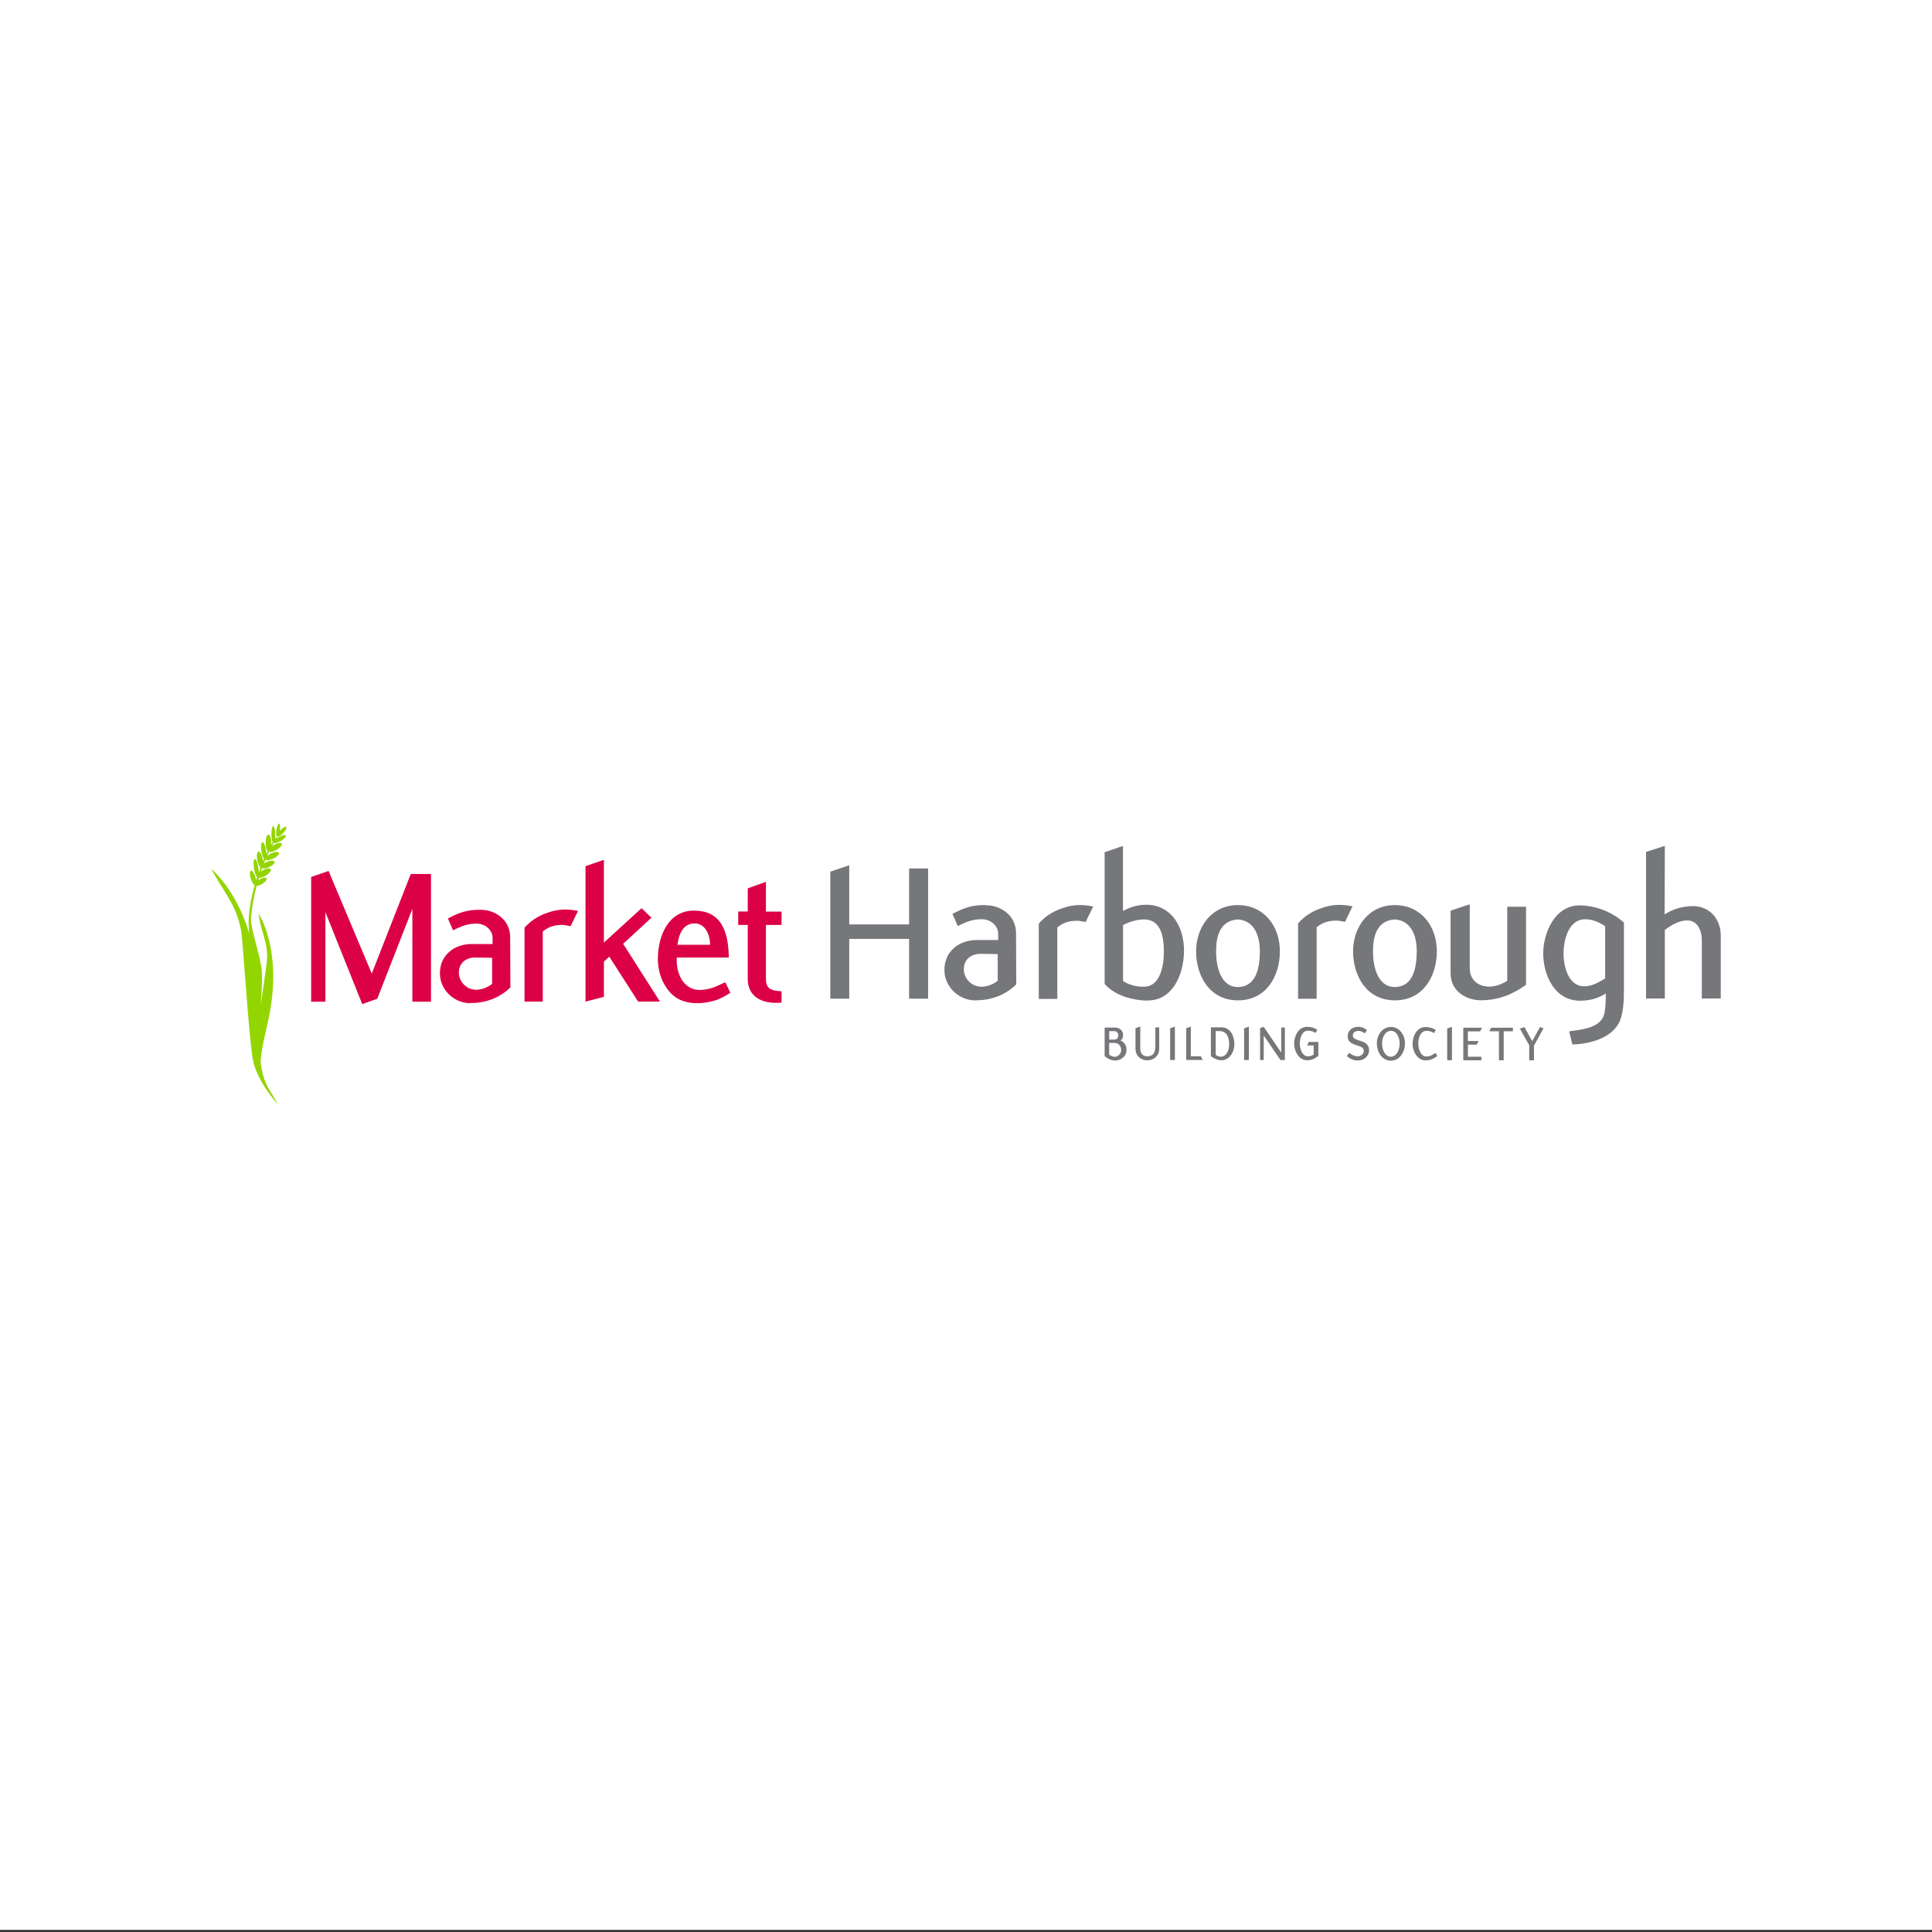 <?xml version="1.0" encoding="UTF-8"?><svg id="Layer_1" xmlns="http://www.w3.org/2000/svg" viewBox="0 0 256 256"><rect x="0" y="0" width="256" height="256" fill="#333333" stroke="none"/><defs><style>.cls-1{fill:#fff;}.cls-2{fill:#dc0046;}.cls-3{fill:#76777a;}.cls-4{fill:#93d500;fill-rule:evenodd;}</style></defs><rect class="cls-1" y="-.28" width="256" height="256"/><g><g><path class="cls-3" d="m120.46,122.49h-7.93v-7.84l-2.51.85v16.83h2.51v-7.92h7.93v7.92h2.52v-17.25h-2.52v7.41Zm10.11-2.57c-1.63,0-2.73.29-4.36,1.18l.7,1.61c1.29-.65,2.09-.91,3.19-.91s2.16.8,2.16,1.93v.83h-2.84c-2.33,0-4.25,1.47-4.28,3.91-.03,2.25,1.85,4.04,4.04,4.09v-.02c2.38.05,4.25-.88,5.48-2.11l-.03-6.79c0-2.36-2.06-3.72-4.06-3.69m1.63,10c-.35.32-1.23.8-2.16.8-1.37-.03-2.33-1.15-2.33-2.33,0-1.25.93-2.05,2.27-2.03l2.22.03v3.53Zm8.33-9.52c-1.12.4-2.09,1.04-2.89,1.95v9.98h2.46v-9.47c.61-.51,1.39-.88,2.51-.88.24-.03.67.05,1.26.16.29-.67.61-1.26.99-2.06-2.01-.4-3.15-.11-4.33.32m11.45-.54c-1.17-.03-2.22.29-3.18.83v-8.63l-2.43.83v17.43c.08.13,1.63,2.11,5.62,2.24v-.03c3.21.11,4.87-3.18,4.9-6.58,0-2.99-1.5-5.99-4.9-6.1m-.27,10.86c-1.44.08-2.59-.5-2.91-.77v-7.39c.64-.35,1.74-.75,2.76-.75h.03c2.22,0,2.62,2.27,2.62,4.28s-.56,4.55-2.49,4.62m12.33-10.8c-3.51-.03-5.57,2.92-5.57,6.12s1.74,6.48,5.51,6.5c3.8.03,5.59-3.24,5.59-6.5s-2.03-6.1-5.53-6.12m0,10.86c-2.2.02-2.92-2.46-2.92-4.74,0-2.05.53-4.05,2.87-4.22,0,0,0,0-.01,0h.02s0,0-.01,0c2.21.14,2.93,2.19,2.93,4.25-.02,2.25-.51,4.65-2.88,4.71m10.82-10.38c-1.12.4-2.09,1.04-2.88,1.95v9.98h2.46v-9.47c.62-.51,1.39-.88,2.52-.88.24-.03.67.05,1.25.16.29-.67.62-1.26.99-2.06-2.01-.4-3.15-.11-4.33.32m9.97-.48c-3.5-.03-5.57,2.92-5.57,6.12s1.74,6.48,5.51,6.5c3.8.03,5.59-3.24,5.59-6.5s-2.03-6.1-5.54-6.12m0,10.86c-2.19.02-2.92-2.46-2.92-4.74,0-2.05.53-4.05,2.88-4.22,0,0-.01,0-.02,0h.02s0,0,0,0c2.21.14,2.92,2.19,2.92,4.25-.03,2.25-.5,4.65-2.88,4.71m14.87-.83c-.59.37-1.42.75-2.3.77-1.55.03-2.67-.88-2.67-2.46v-8.45l-2.54.85v8.26c0,2.52,2.19,3.61,4.01,3.61,2.33,0,4.25-.78,5.99-2.06v-10.33h-2.49v9.79Zm4.76-3.59c.03,2.81,1.47,6.21,4.87,6.23,1.34,0,2.38-.32,3.45-.96-.03.08-.03.19-.03.29,0,.88-.03,2.25-.38,2.91-.77,1.44-3.02,1.61-4.47,1.82l.43,1.74c2.19-.05,5.08-.8,6.13-2.81v.03c.62-1.15.7-2.97.7-4.36v-9.02c-1.82-1.6-4.04-2.27-5.89-2.27-3.32,0-4.81,3.74-4.81,6.39m8.21-3.63v6.92c-.86.51-1.71,1.04-2.78,1.04-2.01,0-2.73-2.46-2.73-4.36s.72-4.52,2.84-4.52c1.02,0,1.79.35,2.67.91m11.6-2.65c-1.39,0-2.62.4-3.72,1.09l.03-9.08-2.49.8v19.43h2.49v-9.09c.91-.67,1.9-1.26,2.97-1.26,1.31,0,1.93,1.28,1.93,2.59v7.76h2.51v-8.35c0-2.17-1.47-3.9-3.72-3.9"/><path class="cls-3" d="m148.48,137.87c.23-.18.34-.4.34-.69.01-.69-.55-1.02-1.08-1.02h-1.37v3.77s.67.68,1.58.58h0c.7-.08,1.34-.64,1.32-1.39,0-.69-.35-1.04-.8-1.25m-1.5-1.24h.69c.29,0,.52.25.52.52s-.15.6-.43.6h-.77v-1.12Zm.84,3.4c-.32.04-.68-.15-.84-.28v-1.56s.7,0,.7,0c.64,0,.89.53.89.94s-.29.82-.76.89m5.27-1.14c0,.66-.38,1.09-1.02,1.09-.65,0-.96-.4-.96-1.08v-2.87s-.63.22-.63.22v2.72c0,.91.67,1.54,1.55,1.54.91,0,1.59-.63,1.59-1.54v-2.82h-.51v2.74Zm1.98,1.57h.63v-4.42l-.63.22v4.2Zm2.74-.49v-3.93l-.61.22v4.2h2.18l-.24-.49h-1.32Zm4.06-3.83h-1.4v3.82c.31.25.84.54,1.39.54h0c1.06,0,1.72-1.08,1.72-2.13s-.49-2.23-1.7-2.23m-.12,3.88c-.24,0-.5-.12-.65-.24v-3.15h.45c1.09,0,1.32.9,1.33,1.8,0,.76-.38,1.6-1.13,1.6m3.11.44h.63v-4.42l-.63.22v4.2Zm4.92-.99l-2.32-3.41-.48.16v4.24h.48v-3.25l2.22,3.25h.58v-4.31h-.48v3.31Zm3.65-1.4l-.22.46h.87v1.21c-.23.14-.46.23-.76.23-.76,0-1.09-1.03-1.08-1.72.02-.74.29-1.68,1.1-1.68.33,0,.63.07.98.3l.25-.41c-.48-.31-.83-.39-1.32-.4-1.18-.03-1.73,1.17-1.76,2.17-.03.96.58,2.26,1.71,2.26h.01c.55,0,.97-.17,1.49-.58v-1.85h-1.27Zm6.49-.27c-.48-.15-.65-.32-.65-.58,0-.37.26-.62.75-.62.33,0,.56.13.83.33l.29-.44c-.35-.26-.68-.43-1.15-.43-.83,0-1.4.5-1.4,1.26,0,.28.07.52.26.71.27.3.82.44,1.2.56.48.16.67.35.67.67,0,.22-.1.39-.29.53-.15.12-.27.17-.57.17-.39,0-.81-.23-1.09-.47l-.28.45c.34.32.86.58,1.37.58.39,0,.68-.08.96-.26h0c.38-.27.6-.65.6-1.06,0-.27-.06-.55-.24-.76-.32-.38-.8-.48-1.25-.62m4.38-1.74c-1.19,0-1.86,1.11-1.86,2.18s.63,2.28,1.86,2.28,1.87-1.24,1.87-2.28-.67-2.19-1.87-2.18m0,3.94c-.75,0-1.17-.87-1.17-1.76,0-.79.4-1.66,1.17-1.67h0,0,0c.77,0,1.16.87,1.16,1.67,0,.88-.42,1.76-1.16,1.76m5.54-.27c-.29.16-.5.24-.84.24-1.37,0-1.48-3.39.02-3.4.33,0,.63.07.99.3l.24-.4c-.4-.29-.83-.39-1.32-.4-1.18-.03-1.73,1.17-1.76,2.16-.02.96.58,2.26,1.71,2.26h0c.55,0,1.03-.16,1.58-.59l-.25-.39c-.19.1-.29.17-.39.22m1.94.73h.63v-4.42l-.63.22v4.2Zm4.37-3.83l.24-.47h-2.48v4.31h2.4v-.47h-1.78v-1.6h1.17l.24-.48h-1.42v-1.28h1.62Zm1.2,0h1.29v3.84h.63v-3.84h1.22v-.47h-2.9l-.23.47Zm6.73-.57s-.68,1.22-1.03,1.88l-1.04-1.87-.6.21,1.24,2.2v1.99h.63v-1.94l1.26-2.29-.45-.18Z"/></g><g><path class="cls-2" d="m49.26,129l-5.72-13.59-2.31.79v16.53h1.89v-11.86l4.88,12.18,1.99-.71,4.65-11.91v12.3h2.47v-16.92h-2.68l-5.17,13.2Zm14.37-8.45c-1.6,0-2.68.29-4.28,1.15l.68,1.57c1.26-.63,2.05-.89,3.12-.89s2.12.79,2.12,1.89v.82h-2.78c-2.28,0-4.17,1.44-4.2,3.83-.02,2.2,1.81,3.96,3.96,4.01v-.03c2.34.05,4.17-.87,5.38-2.07l-.03-6.66c0-2.31-2.02-3.65-3.99-3.62m1.6,9.81c-.34.31-1.21.79-2.13.79-1.34-.03-2.28-1.13-2.28-2.28,0-1.23.91-2.02,2.23-1.99l2.18.03v3.46Zm7.12-9.34c-1.1.39-2.04,1.02-2.83,1.91v9.79h2.42v-9.29c.6-.5,1.37-.87,2.47-.87.24-.02.65.05,1.23.16.29-.66.6-1.24.97-2.02-1.97-.39-3.1-.1-4.25.32m13.98.58l-1.31-1.26-4.99,4.56v-10.97l-2.44.84v17.95l2.44-.63v-4.67l.71-.66,3.83,5.96h2.89l-4.88-7.66,3.75-3.46Zm6.47,9.58c-1.81.05-3.23-1.6-3.12-4.3h6.9c-.05-3.83-1.23-6.22-4.62-6.22s-4.75,3.33-4.78,6.32c-.02,1.97.76,3.83,2.05,4.93,1.44,1.23,3.67,1.18,5.33.71.79-.21,1.42-.55,2.23-1.08l-.68-1.39c-1.26.6-2.1,1-3.31,1.02m-.76-8.81c1.34,0,2.02,1.31,2.07,2.83h-4.33c.18-1.52.81-2.83,2.26-2.83m11.53.21v-1.78h-2.07v-3.94l-2.41.86v3.07h-1.26v1.78h1.26v7.19c0,2.15,1.68,3.36,4.48,3.1v-1.5c-1.47-.08-2.07-.37-2.07-1.65v-7.14h2.07Z"/><path class="cls-4" d="m36.96,110.91c-.15.08-.29.17-.41.26.07-.13.13-.24.19-.35.1.09.39-.05.69-.33.34-.32.58-.71.53-.87-.05-.16-.38-.03-.72.29-.07.06-.12.13-.18.19,0-.02,0-.04.01-.07.08-.47.05-.87-.07-.9-.12-.03-.28.32-.36.79-.07.4-.05.76.03.86-.07.12-.15.24-.24.37.02-.18.03-.38.03-.61-.01-.62-.13-1.11-.27-1.09-.13.02-.23.55-.22,1.17.01.46.07.84.17,1-.02.04-.05.08-.08.14-.05.07-.09.15-.13.22.01-.11.02-.22.01-.34-.01-.61-.19-1.08-.39-1.05-.21.04-.36.56-.35,1.18,0,.5.12.9.28,1.01-.06.12-.12.24-.19.36,0-.15-.02-.32-.05-.49-.1-.64-.32-1.12-.48-1.06-.17.05-.22.62-.11,1.26.07.45.2.8.32.97-.04.09-.08.18-.12.27-.01-.1-.02-.19-.05-.29-.13-.6-.39-1.03-.58-.96-.19.07-.24.62-.11,1.22.1.43.25.77.41.9-.05.14-.1.28-.14.4-.03.09-.06.17-.09.26,0-.2-.02-.44-.06-.69-.11-.66-.32-1.16-.48-1.11-.16.05-.2.63-.09,1.29.1.59.27,1.03.42,1.09-.05.14-.1.29-.15.44-.02-.15-.05-.3-.1-.47-.16-.52-.43-.88-.59-.8-.17.08-.17.57,0,1.09.14.44.35.77.51.81-.36,1.27-.66,2.67-.77,4.13-.07.88-.04,1.5.06,2.31-1.81-5.99-5.04-8.57-5.04-8.57,1.73,3.24,3.33,4.7,3.96,8.27.25,1.42.89,12.5,1.5,16.73.43,3.01,3.34,6.17,3.34,6.17-.97-1.92-1.85-2.41-2.28-5.6.21-2.52.79-4.06,1.26-6.69,1.51-8.5-1.51-12.96-1.51-12.96.28,2.5,1.24,3.63,1.11,6.11-.03.56-.44,3.24-.82,5.98.15-1.94.23-3.99.07-5.01-.34-2.23-1.51-5.24-1.36-6.7.15-1.51.42-2.87.74-4.08.16.01.39-.05.64-.18.42-.22.73-.56.69-.76-.04-.19-.41-.17-.84.05-.11.06-.21.12-.3.19.03-.12.07-.24.11-.36.18.03.46-.04.77-.2.49-.26.86-.66.81-.88-.05-.23-.49-.21-.98.05-.13.07-.24.14-.35.22.05-.16.1-.3.16-.45.16.07.46.04.8-.09.5-.19.89-.52.87-.73-.02-.22-.43-.24-.93-.06-.19.07-.37.17-.51.27.03-.08.07-.17.1-.25.05-.1.09-.2.13-.3.11.14.48.12.92-.06.5-.21.89-.56.87-.77-.03-.22-.45-.22-.96-.01-.25.11-.47.24-.63.38.04-.09.08-.18.12-.26.05-.1.1-.2.15-.3.16.08.5.02.88-.18.49-.26.86-.64.82-.85-.04-.21-.48-.18-.97.08-.12.07-.24.14-.34.22.07-.14.14-.28.22-.42.15.05.47-.03.83-.22.47-.24.82-.58.79-.75-.03-.17-.44-.1-.91.15"/></g></g></svg>